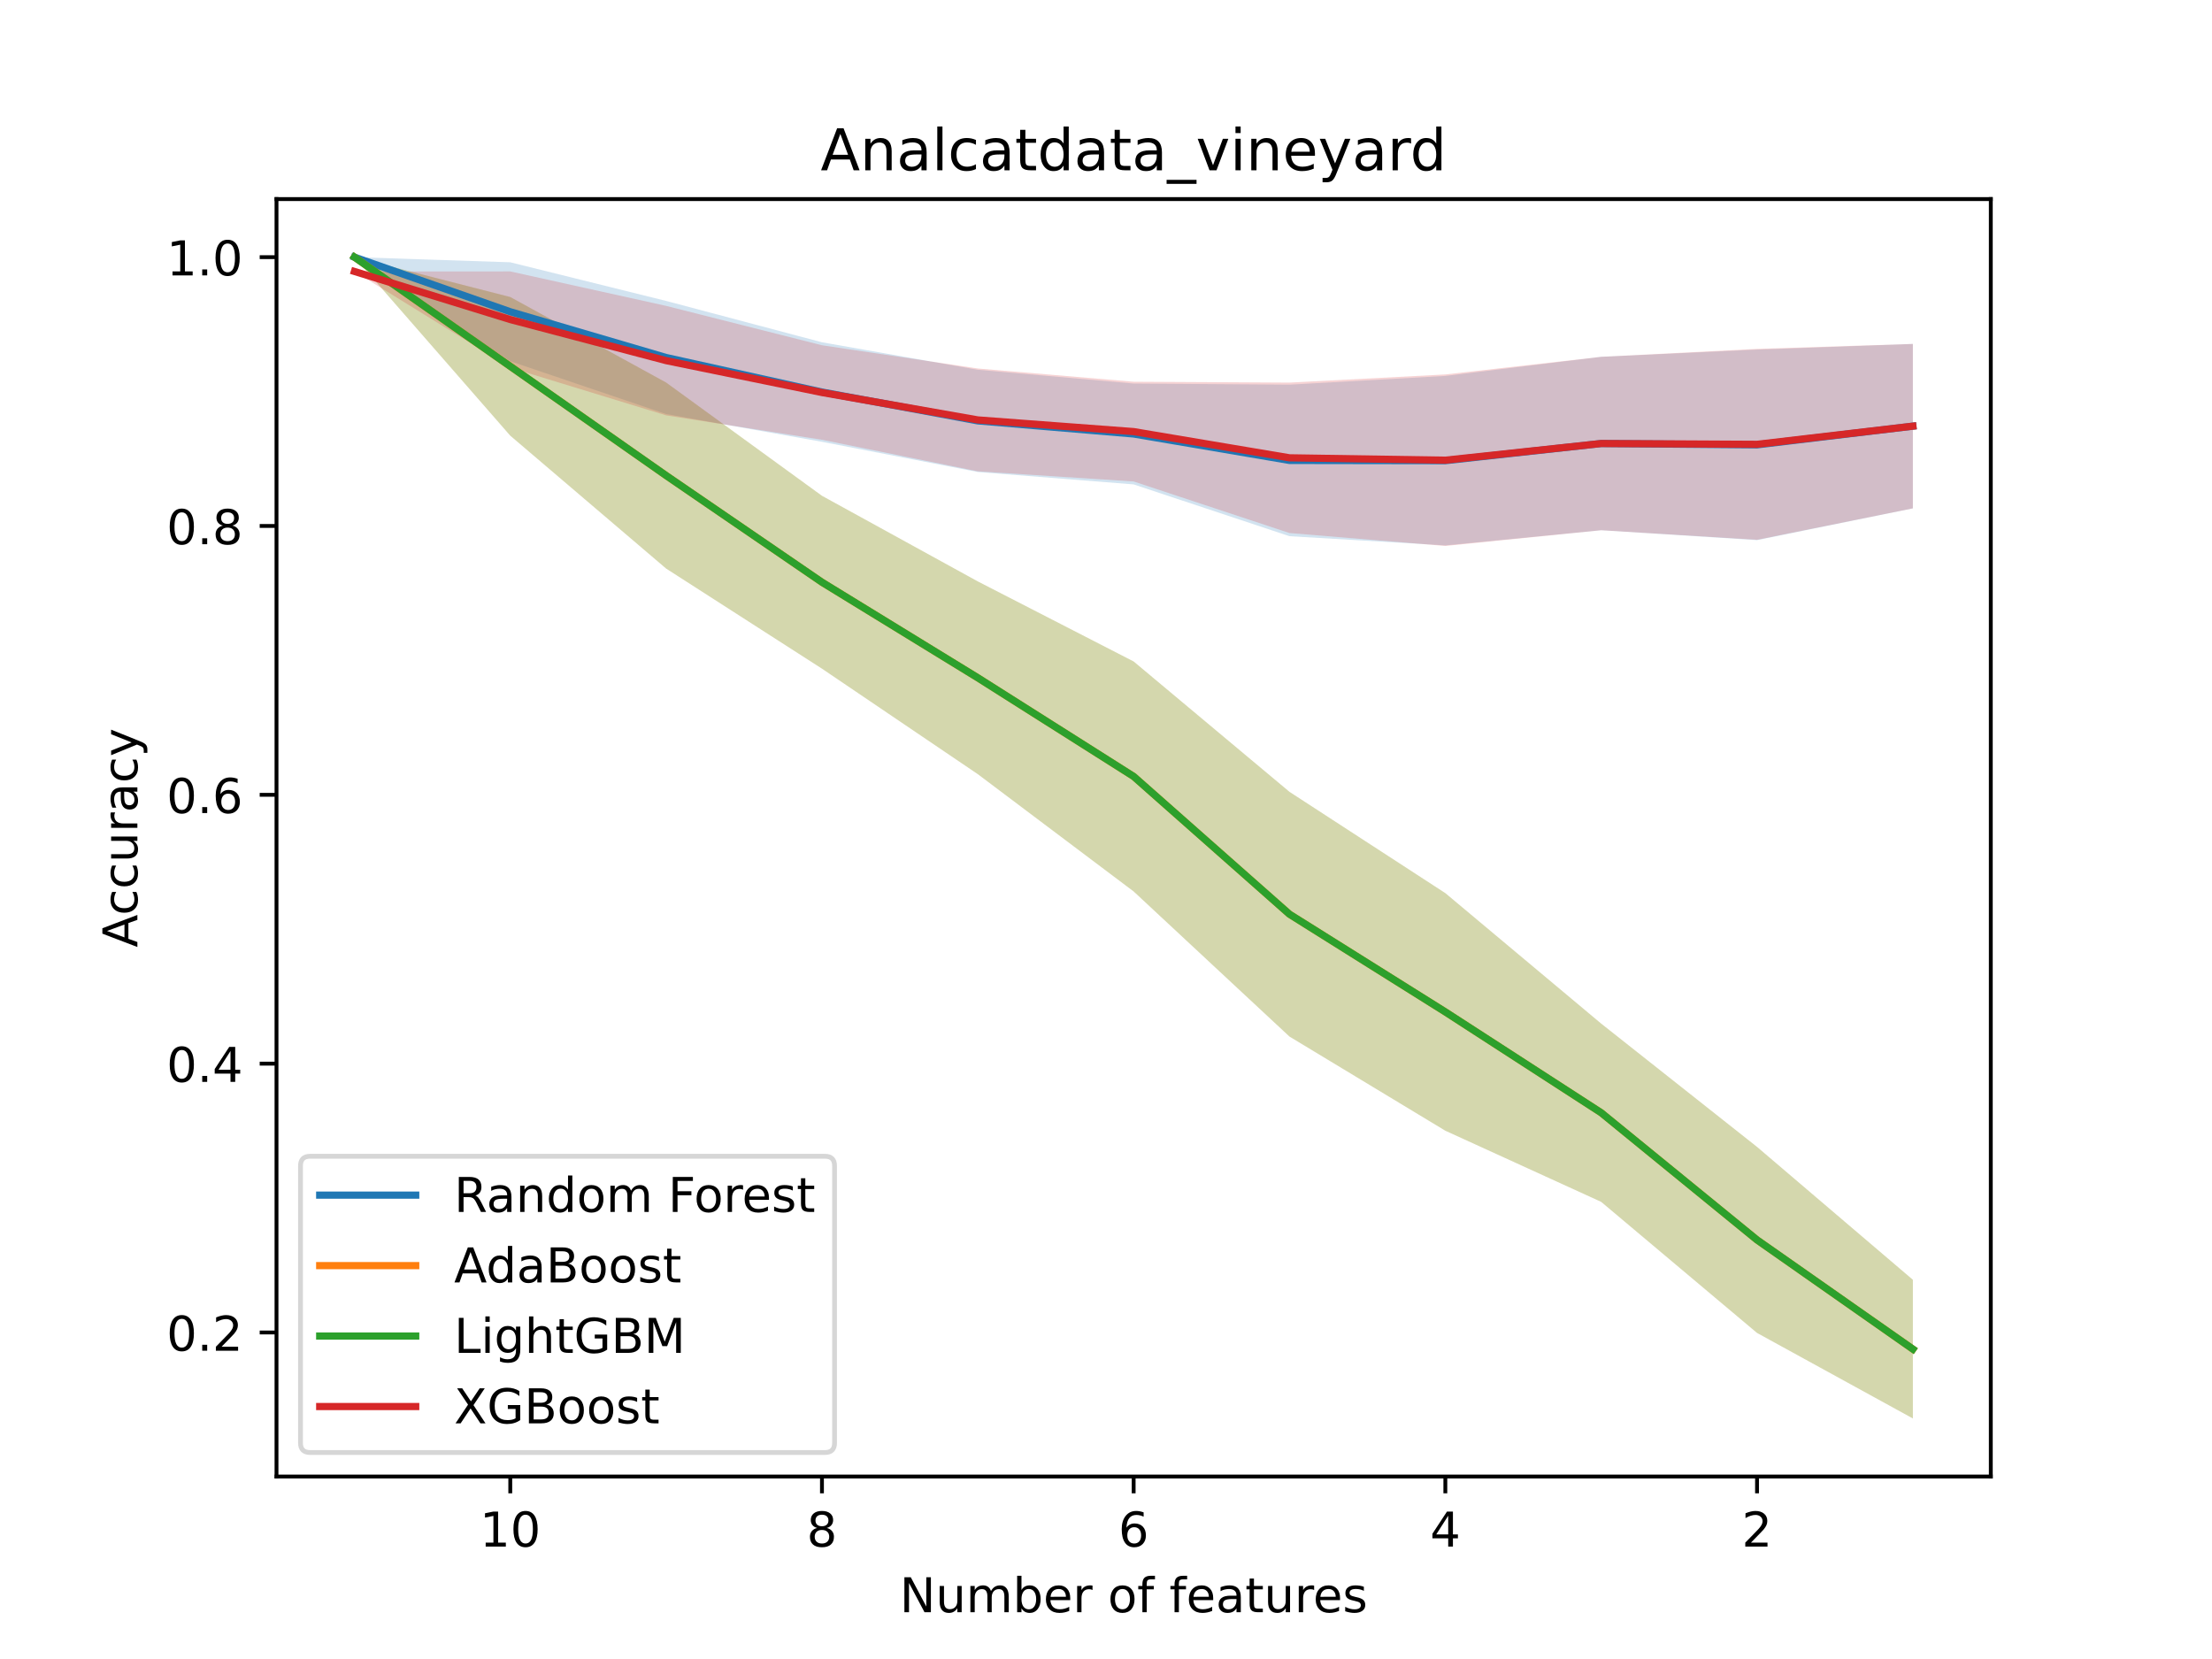 <?xml version="1.0" encoding="utf-8" standalone="no"?>
<!DOCTYPE svg PUBLIC "-//W3C//DTD SVG 1.1//EN"
  "http://www.w3.org/Graphics/SVG/1.1/DTD/svg11.dtd">
<!-- Created with matplotlib (https://matplotlib.org/) -->
<svg height="345.6pt" version="1.1" viewBox="0 0 460.8 345.6" width="460.8pt" xmlns="http://www.w3.org/2000/svg" xmlns:xlink="http://www.w3.org/1999/xlink">
 <defs>
  <style type="text/css">*{stroke-linecap:butt;stroke-linejoin:round;}</style>
 </defs>
 <g id="figure_1">
  <g id="patch_1">
   <path d="M 0 345.6 
L 460.8 345.6 
L 460.8 0 
L 0 0 
z
" style="fill:#ffffff;"/>
  </g>
  <g id="axes_1">
   <g id="patch_2">
    <path d="M 57.6 307.584 
L 414.72 307.584 
L 414.72 41.472 
L 57.6 41.472 
z
" style="fill:#ffffff;"/>
   </g>
   <g id="PolyCollection_1">
    <path clip-path="url(#p0614fee5c7)" d="M 73.833 53.568 
L 73.833 53.568 
L 106.298 75.247 
L 138.764 86.26 
L 171.229 92.036 
L 203.695 98.326 
L 236.16 100.91 
L 268.625 111.7 
L 301.091 113.619 
L 333.556 110.455 
L 366.022 112.522 
L 398.487 105.9 
L 398.487 71.646 
L 398.487 71.646 
L 366.022 72.823 
L 333.556 74.33 
L 301.091 78.316 
L 268.625 80.135 
L 236.16 79.903 
L 203.695 77.027 
L 171.229 71.301 
L 138.764 62.688 
L 106.298 54.637 
L 73.833 53.568 
z
" style="fill:#1f77b4;fill-opacity:0.2;"/>
   </g>
   <g id="PolyCollection_2">
    <path clip-path="url(#p0614fee5c7)" d="M 73.833 53.568 
L 73.833 53.568 
L 106.298 90.758 
L 138.764 118.439 
L 171.229 139.292 
L 203.695 161.27 
L 236.16 185.703 
L 268.625 215.936 
L 301.091 235.548 
L 333.556 250.369 
L 366.022 277.674 
L 398.487 295.488 
L 398.487 266.604 
L 398.487 266.604 
L 366.022 238.922 
L 333.556 213.24 
L 301.091 186.058 
L 268.625 164.959 
L 236.16 137.799 
L 203.695 121.123 
L 171.229 103.284 
L 138.764 79.688 
L 106.298 61.874 
L 73.833 53.568 
z
" style="fill:#ff7f0e;fill-opacity:0.2;"/>
   </g>
   <g id="PolyCollection_3">
    <path clip-path="url(#p0614fee5c7)" d="M 73.833 53.568 
L 73.833 53.568 
L 106.298 90.758 
L 138.764 118.439 
L 171.229 139.292 
L 203.695 161.27 
L 236.16 185.703 
L 268.625 215.936 
L 301.091 235.548 
L 333.556 250.369 
L 366.022 277.674 
L 398.487 295.488 
L 398.487 266.604 
L 398.487 266.604 
L 366.022 238.922 
L 333.556 213.24 
L 301.091 186.058 
L 268.625 164.959 
L 236.16 137.799 
L 203.695 121.123 
L 171.229 103.284 
L 138.764 79.688 
L 106.298 61.874 
L 73.833 53.568 
z
" style="fill:#2ca02c;fill-opacity:0.2;"/>
   </g>
   <g id="PolyCollection_4">
    <path clip-path="url(#p0614fee5c7)" d="M 73.833 56.547 
L 73.833 56.547 
L 106.298 76.59 
L 138.764 86.527 
L 171.229 91.61 
L 203.695 98.192 
L 236.16 100.298 
L 268.625 111.04 
L 301.091 113.731 
L 333.556 110.455 
L 366.022 112.448 
L 398.487 105.9 
L 398.487 71.646 
L 398.487 71.646 
L 366.022 72.68 
L 333.556 74.33 
L 301.091 78.005 
L 268.625 79.703 
L 236.16 79.523 
L 203.695 76.763 
L 171.229 71.926 
L 138.764 63.721 
L 106.298 56.543 
L 73.833 56.547 
z
" style="fill:#d62728;fill-opacity:0.2;"/>
   </g>
   <g id="matplotlib.axis_1">
    <g id="xtick_1">
     <g id="line2d_1">
      <defs>
       <path d="M 0 0 
L 0 3.5 
" id="me2d1179837" style="stroke:#000000;stroke-width:0.8;"/>
      </defs>
      <g>
       <use style="stroke:#000000;stroke-width:0.8;" x="366.022" xlink:href="#me2d1179837" y="307.584"/>
      </g>
     </g>
     <g id="text_1">
      <!-- 2 -->
      <g transform="translate(362.841 322.182)scale(0.1 -0.1)">
       <defs>
        <path d="M 19.188 8.297 
L 53.609 8.297 
L 53.609 0 
L 7.328 0 
L 7.328 8.297 
Q 12.938 14.109 22.625 23.891 
Q 32.328 33.688 34.812 36.531 
Q 39.547 41.844 41.422 45.531 
Q 43.312 49.219 43.312 52.781 
Q 43.312 58.594 39.234 62.25 
Q 35.156 65.922 28.609 65.922 
Q 23.969 65.922 18.812 64.312 
Q 13.672 62.703 7.812 59.422 
L 7.812 69.391 
Q 13.766 71.781 18.938 73 
Q 24.125 74.219 28.422 74.219 
Q 39.75 74.219 46.484 68.547 
Q 53.219 62.891 53.219 53.422 
Q 53.219 48.922 51.531 44.891 
Q 49.859 40.875 45.406 35.406 
Q 44.188 33.984 37.641 27.219 
Q 31.109 20.453 19.188 8.297 
z
" id="DejaVuSans-50"/>
       </defs>
       <use xlink:href="#DejaVuSans-50"/>
      </g>
     </g>
    </g>
    <g id="xtick_2">
     <g id="line2d_2">
      <g>
       <use style="stroke:#000000;stroke-width:0.8;" x="301.091" xlink:href="#me2d1179837" y="307.584"/>
      </g>
     </g>
     <g id="text_2">
      <!-- 4 -->
      <g transform="translate(297.91 322.182)scale(0.1 -0.1)">
       <defs>
        <path d="M 37.797 64.312 
L 12.891 25.391 
L 37.797 25.391 
z
M 35.203 72.906 
L 47.609 72.906 
L 47.609 25.391 
L 58.016 25.391 
L 58.016 17.188 
L 47.609 17.188 
L 47.609 0 
L 37.797 0 
L 37.797 17.188 
L 4.891 17.188 
L 4.891 26.703 
z
" id="DejaVuSans-52"/>
       </defs>
       <use xlink:href="#DejaVuSans-52"/>
      </g>
     </g>
    </g>
    <g id="xtick_3">
     <g id="line2d_3">
      <g>
       <use style="stroke:#000000;stroke-width:0.8;" x="236.16" xlink:href="#me2d1179837" y="307.584"/>
      </g>
     </g>
     <g id="text_3">
      <!-- 6 -->
      <g transform="translate(232.979 322.182)scale(0.1 -0.1)">
       <defs>
        <path d="M 33.016 40.375 
Q 26.375 40.375 22.484 35.828 
Q 18.609 31.297 18.609 23.391 
Q 18.609 15.531 22.484 10.953 
Q 26.375 6.391 33.016 6.391 
Q 39.656 6.391 43.531 10.953 
Q 47.406 15.531 47.406 23.391 
Q 47.406 31.297 43.531 35.828 
Q 39.656 40.375 33.016 40.375 
z
M 52.594 71.297 
L 52.594 62.312 
Q 48.875 64.062 45.094 64.984 
Q 41.312 65.922 37.594 65.922 
Q 27.828 65.922 22.672 59.328 
Q 17.531 52.734 16.797 39.406 
Q 19.672 43.656 24.016 45.922 
Q 28.375 48.188 33.594 48.188 
Q 44.578 48.188 50.953 41.516 
Q 57.328 34.859 57.328 23.391 
Q 57.328 12.156 50.688 5.359 
Q 44.047 -1.422 33.016 -1.422 
Q 20.359 -1.422 13.672 8.266 
Q 6.984 17.969 6.984 36.375 
Q 6.984 53.656 15.188 63.938 
Q 23.391 74.219 37.203 74.219 
Q 40.922 74.219 44.703 73.484 
Q 48.484 72.75 52.594 71.297 
z
" id="DejaVuSans-54"/>
       </defs>
       <use xlink:href="#DejaVuSans-54"/>
      </g>
     </g>
    </g>
    <g id="xtick_4">
     <g id="line2d_4">
      <g>
       <use style="stroke:#000000;stroke-width:0.8;" x="171.229" xlink:href="#me2d1179837" y="307.584"/>
      </g>
     </g>
     <g id="text_4">
      <!-- 8 -->
      <g transform="translate(168.048 322.182)scale(0.1 -0.1)">
       <defs>
        <path d="M 31.781 34.625 
Q 24.75 34.625 20.719 30.859 
Q 16.703 27.094 16.703 20.516 
Q 16.703 13.922 20.719 10.156 
Q 24.75 6.391 31.781 6.391 
Q 38.812 6.391 42.859 10.172 
Q 46.922 13.969 46.922 20.516 
Q 46.922 27.094 42.891 30.859 
Q 38.875 34.625 31.781 34.625 
z
M 21.922 38.812 
Q 15.578 40.375 12.031 44.719 
Q 8.5 49.078 8.5 55.328 
Q 8.5 64.062 14.719 69.141 
Q 20.953 74.219 31.781 74.219 
Q 42.672 74.219 48.875 69.141 
Q 55.078 64.062 55.078 55.328 
Q 55.078 49.078 51.531 44.719 
Q 48 40.375 41.703 38.812 
Q 48.828 37.156 52.797 32.312 
Q 56.781 27.484 56.781 20.516 
Q 56.781 9.906 50.312 4.234 
Q 43.844 -1.422 31.781 -1.422 
Q 19.734 -1.422 13.25 4.234 
Q 6.781 9.906 6.781 20.516 
Q 6.781 27.484 10.781 32.312 
Q 14.797 37.156 21.922 38.812 
z
M 18.312 54.391 
Q 18.312 48.734 21.844 45.562 
Q 25.391 42.391 31.781 42.391 
Q 38.141 42.391 41.719 45.562 
Q 45.312 48.734 45.312 54.391 
Q 45.312 60.062 41.719 63.234 
Q 38.141 66.406 31.781 66.406 
Q 25.391 66.406 21.844 63.234 
Q 18.312 60.062 18.312 54.391 
z
" id="DejaVuSans-56"/>
       </defs>
       <use xlink:href="#DejaVuSans-56"/>
      </g>
     </g>
    </g>
    <g id="xtick_5">
     <g id="line2d_5">
      <g>
       <use style="stroke:#000000;stroke-width:0.8;" x="106.298" xlink:href="#me2d1179837" y="307.584"/>
      </g>
     </g>
     <g id="text_5">
      <!-- 10 -->
      <g transform="translate(99.936 322.182)scale(0.1 -0.1)">
       <defs>
        <path d="M 12.406 8.297 
L 28.516 8.297 
L 28.516 63.922 
L 10.984 60.406 
L 10.984 69.391 
L 28.422 72.906 
L 38.281 72.906 
L 38.281 8.297 
L 54.391 8.297 
L 54.391 0 
L 12.406 0 
z
" id="DejaVuSans-49"/>
        <path d="M 31.781 66.406 
Q 24.172 66.406 20.328 58.906 
Q 16.5 51.422 16.5 36.375 
Q 16.5 21.391 20.328 13.891 
Q 24.172 6.391 31.781 6.391 
Q 39.453 6.391 43.281 13.891 
Q 47.125 21.391 47.125 36.375 
Q 47.125 51.422 43.281 58.906 
Q 39.453 66.406 31.781 66.406 
z
M 31.781 74.219 
Q 44.047 74.219 50.516 64.516 
Q 56.984 54.828 56.984 36.375 
Q 56.984 17.969 50.516 8.266 
Q 44.047 -1.422 31.781 -1.422 
Q 19.531 -1.422 13.062 8.266 
Q 6.594 17.969 6.594 36.375 
Q 6.594 54.828 13.062 64.516 
Q 19.531 74.219 31.781 74.219 
z
" id="DejaVuSans-48"/>
       </defs>
       <use xlink:href="#DejaVuSans-49"/>
       <use x="63.623" xlink:href="#DejaVuSans-48"/>
      </g>
     </g>
    </g>
    <g id="text_6">
     <!-- Number of features -->
     <g transform="translate(187.423 335.861)scale(0.1 -0.1)">
      <defs>
       <path d="M 9.812 72.906 
L 23.094 72.906 
L 55.422 11.922 
L 55.422 72.906 
L 64.984 72.906 
L 64.984 0 
L 51.703 0 
L 19.391 60.984 
L 19.391 0 
L 9.812 0 
z
" id="DejaVuSans-78"/>
       <path d="M 8.5 21.578 
L 8.5 54.688 
L 17.484 54.688 
L 17.484 21.922 
Q 17.484 14.156 20.5 10.266 
Q 23.531 6.391 29.594 6.391 
Q 36.859 6.391 41.078 11.031 
Q 45.312 15.672 45.312 23.688 
L 45.312 54.688 
L 54.297 54.688 
L 54.297 0 
L 45.312 0 
L 45.312 8.406 
Q 42.047 3.422 37.719 1 
Q 33.406 -1.422 27.688 -1.422 
Q 18.266 -1.422 13.375 4.438 
Q 8.5 10.297 8.5 21.578 
z
M 31.109 56 
z
" id="DejaVuSans-117"/>
       <path d="M 52 44.188 
Q 55.375 50.25 60.062 53.125 
Q 64.75 56 71.094 56 
Q 79.641 56 84.281 50.016 
Q 88.922 44.047 88.922 33.016 
L 88.922 0 
L 79.891 0 
L 79.891 32.719 
Q 79.891 40.578 77.094 44.375 
Q 74.312 48.188 68.609 48.188 
Q 61.625 48.188 57.562 43.547 
Q 53.516 38.922 53.516 30.906 
L 53.516 0 
L 44.484 0 
L 44.484 32.719 
Q 44.484 40.625 41.703 44.406 
Q 38.922 48.188 33.109 48.188 
Q 26.219 48.188 22.156 43.531 
Q 18.109 38.875 18.109 30.906 
L 18.109 0 
L 9.078 0 
L 9.078 54.688 
L 18.109 54.688 
L 18.109 46.188 
Q 21.188 51.219 25.484 53.609 
Q 29.781 56 35.688 56 
Q 41.656 56 45.828 52.969 
Q 50 49.953 52 44.188 
z
" id="DejaVuSans-109"/>
       <path d="M 48.688 27.297 
Q 48.688 37.203 44.609 42.844 
Q 40.531 48.484 33.406 48.484 
Q 26.266 48.484 22.188 42.844 
Q 18.109 37.203 18.109 27.297 
Q 18.109 17.391 22.188 11.75 
Q 26.266 6.109 33.406 6.109 
Q 40.531 6.109 44.609 11.75 
Q 48.688 17.391 48.688 27.297 
z
M 18.109 46.391 
Q 20.953 51.266 25.266 53.625 
Q 29.594 56 35.594 56 
Q 45.562 56 51.781 48.094 
Q 58.016 40.188 58.016 27.297 
Q 58.016 14.406 51.781 6.484 
Q 45.562 -1.422 35.594 -1.422 
Q 29.594 -1.422 25.266 0.953 
Q 20.953 3.328 18.109 8.203 
L 18.109 0 
L 9.078 0 
L 9.078 75.984 
L 18.109 75.984 
z
" id="DejaVuSans-98"/>
       <path d="M 56.203 29.594 
L 56.203 25.203 
L 14.891 25.203 
Q 15.484 15.922 20.484 11.062 
Q 25.484 6.203 34.422 6.203 
Q 39.594 6.203 44.453 7.469 
Q 49.312 8.734 54.109 11.281 
L 54.109 2.781 
Q 49.266 0.734 44.188 -0.344 
Q 39.109 -1.422 33.891 -1.422 
Q 20.797 -1.422 13.156 6.188 
Q 5.516 13.812 5.516 26.812 
Q 5.516 40.234 12.766 48.109 
Q 20.016 56 32.328 56 
Q 43.359 56 49.781 48.891 
Q 56.203 41.797 56.203 29.594 
z
M 47.219 32.234 
Q 47.125 39.594 43.094 43.984 
Q 39.062 48.391 32.422 48.391 
Q 24.906 48.391 20.391 44.141 
Q 15.875 39.891 15.188 32.172 
z
" id="DejaVuSans-101"/>
       <path d="M 41.109 46.297 
Q 39.594 47.172 37.812 47.578 
Q 36.031 48 33.891 48 
Q 26.266 48 22.188 43.047 
Q 18.109 38.094 18.109 28.812 
L 18.109 0 
L 9.078 0 
L 9.078 54.688 
L 18.109 54.688 
L 18.109 46.188 
Q 20.953 51.172 25.484 53.578 
Q 30.031 56 36.531 56 
Q 37.453 56 38.578 55.875 
Q 39.703 55.766 41.062 55.516 
z
" id="DejaVuSans-114"/>
       <path id="DejaVuSans-32"/>
       <path d="M 30.609 48.391 
Q 23.391 48.391 19.188 42.75 
Q 14.984 37.109 14.984 27.297 
Q 14.984 17.484 19.156 11.844 
Q 23.344 6.203 30.609 6.203 
Q 37.797 6.203 41.984 11.859 
Q 46.188 17.531 46.188 27.297 
Q 46.188 37.016 41.984 42.703 
Q 37.797 48.391 30.609 48.391 
z
M 30.609 56 
Q 42.328 56 49.016 48.375 
Q 55.719 40.766 55.719 27.297 
Q 55.719 13.875 49.016 6.219 
Q 42.328 -1.422 30.609 -1.422 
Q 18.844 -1.422 12.172 6.219 
Q 5.516 13.875 5.516 27.297 
Q 5.516 40.766 12.172 48.375 
Q 18.844 56 30.609 56 
z
" id="DejaVuSans-111"/>
       <path d="M 37.109 75.984 
L 37.109 68.5 
L 28.516 68.5 
Q 23.688 68.5 21.797 66.547 
Q 19.922 64.594 19.922 59.516 
L 19.922 54.688 
L 34.719 54.688 
L 34.719 47.703 
L 19.922 47.703 
L 19.922 0 
L 10.891 0 
L 10.891 47.703 
L 2.297 47.703 
L 2.297 54.688 
L 10.891 54.688 
L 10.891 58.5 
Q 10.891 67.625 15.141 71.797 
Q 19.391 75.984 28.609 75.984 
z
" id="DejaVuSans-102"/>
       <path d="M 34.281 27.484 
Q 23.391 27.484 19.188 25 
Q 14.984 22.516 14.984 16.5 
Q 14.984 11.719 18.141 8.906 
Q 21.297 6.109 26.703 6.109 
Q 34.188 6.109 38.703 11.406 
Q 43.219 16.703 43.219 25.484 
L 43.219 27.484 
z
M 52.203 31.203 
L 52.203 0 
L 43.219 0 
L 43.219 8.297 
Q 40.141 3.328 35.547 0.953 
Q 30.953 -1.422 24.312 -1.422 
Q 15.922 -1.422 10.953 3.297 
Q 6 8.016 6 15.922 
Q 6 25.141 12.172 29.828 
Q 18.359 34.516 30.609 34.516 
L 43.219 34.516 
L 43.219 35.406 
Q 43.219 41.609 39.141 45 
Q 35.062 48.391 27.688 48.391 
Q 23 48.391 18.547 47.266 
Q 14.109 46.141 10.016 43.891 
L 10.016 52.203 
Q 14.938 54.109 19.578 55.047 
Q 24.219 56 28.609 56 
Q 40.484 56 46.344 49.844 
Q 52.203 43.703 52.203 31.203 
z
" id="DejaVuSans-97"/>
       <path d="M 18.312 70.219 
L 18.312 54.688 
L 36.812 54.688 
L 36.812 47.703 
L 18.312 47.703 
L 18.312 18.016 
Q 18.312 11.328 20.141 9.422 
Q 21.969 7.516 27.594 7.516 
L 36.812 7.516 
L 36.812 0 
L 27.594 0 
Q 17.188 0 13.234 3.875 
Q 9.281 7.766 9.281 18.016 
L 9.281 47.703 
L 2.688 47.703 
L 2.688 54.688 
L 9.281 54.688 
L 9.281 70.219 
z
" id="DejaVuSans-116"/>
       <path d="M 44.281 53.078 
L 44.281 44.578 
Q 40.484 46.531 36.375 47.5 
Q 32.281 48.484 27.875 48.484 
Q 21.188 48.484 17.844 46.438 
Q 14.5 44.391 14.5 40.281 
Q 14.5 37.156 16.891 35.375 
Q 19.281 33.594 26.516 31.984 
L 29.594 31.297 
Q 39.156 29.25 43.188 25.516 
Q 47.219 21.781 47.219 15.094 
Q 47.219 7.469 41.188 3.016 
Q 35.156 -1.422 24.609 -1.422 
Q 20.219 -1.422 15.453 -0.562 
Q 10.688 0.297 5.422 2 
L 5.422 11.281 
Q 10.406 8.688 15.234 7.391 
Q 20.062 6.109 24.812 6.109 
Q 31.156 6.109 34.562 8.281 
Q 37.984 10.453 37.984 14.406 
Q 37.984 18.062 35.516 20.016 
Q 33.062 21.969 24.703 23.781 
L 21.578 24.516 
Q 13.234 26.266 9.516 29.906 
Q 5.812 33.547 5.812 39.891 
Q 5.812 47.609 11.281 51.797 
Q 16.75 56 26.812 56 
Q 31.781 56 36.172 55.266 
Q 40.578 54.547 44.281 53.078 
z
" id="DejaVuSans-115"/>
      </defs>
      <use xlink:href="#DejaVuSans-78"/>
      <use x="74.805" xlink:href="#DejaVuSans-117"/>
      <use x="138.184" xlink:href="#DejaVuSans-109"/>
      <use x="235.596" xlink:href="#DejaVuSans-98"/>
      <use x="299.072" xlink:href="#DejaVuSans-101"/>
      <use x="360.596" xlink:href="#DejaVuSans-114"/>
      <use x="401.709" xlink:href="#DejaVuSans-32"/>
      <use x="433.496" xlink:href="#DejaVuSans-111"/>
      <use x="494.678" xlink:href="#DejaVuSans-102"/>
      <use x="529.883" xlink:href="#DejaVuSans-32"/>
      <use x="561.67" xlink:href="#DejaVuSans-102"/>
      <use x="596.875" xlink:href="#DejaVuSans-101"/>
      <use x="658.398" xlink:href="#DejaVuSans-97"/>
      <use x="719.678" xlink:href="#DejaVuSans-116"/>
      <use x="758.887" xlink:href="#DejaVuSans-117"/>
      <use x="822.266" xlink:href="#DejaVuSans-114"/>
      <use x="861.129" xlink:href="#DejaVuSans-101"/>
      <use x="922.652" xlink:href="#DejaVuSans-115"/>
     </g>
    </g>
   </g>
   <g id="matplotlib.axis_2">
    <g id="ytick_1">
     <g id="line2d_6">
      <defs>
       <path d="M 0 0 
L -3.5 0 
" id="m31b210fbbb" style="stroke:#000000;stroke-width:0.8;"/>
      </defs>
      <g>
       <use style="stroke:#000000;stroke-width:0.8;" x="57.6" xlink:href="#m31b210fbbb" y="277.58"/>
      </g>
     </g>
     <g id="text_7">
      <!-- 0.2 -->
      <g transform="translate(34.697 281.379)scale(0.1 -0.1)">
       <defs>
        <path d="M 10.688 12.406 
L 21 12.406 
L 21 0 
L 10.688 0 
z
" id="DejaVuSans-46"/>
       </defs>
       <use xlink:href="#DejaVuSans-48"/>
       <use x="63.623" xlink:href="#DejaVuSans-46"/>
       <use x="95.41" xlink:href="#DejaVuSans-50"/>
      </g>
     </g>
    </g>
    <g id="ytick_2">
     <g id="line2d_7">
      <g>
       <use style="stroke:#000000;stroke-width:0.8;" x="57.6" xlink:href="#m31b210fbbb" y="221.577"/>
      </g>
     </g>
     <g id="text_8">
      <!-- 0.4 -->
      <g transform="translate(34.697 225.376)scale(0.1 -0.1)">
       <use xlink:href="#DejaVuSans-48"/>
       <use x="63.623" xlink:href="#DejaVuSans-46"/>
       <use x="95.41" xlink:href="#DejaVuSans-52"/>
      </g>
     </g>
    </g>
    <g id="ytick_3">
     <g id="line2d_8">
      <g>
       <use style="stroke:#000000;stroke-width:0.8;" x="57.6" xlink:href="#m31b210fbbb" y="165.574"/>
      </g>
     </g>
     <g id="text_9">
      <!-- 0.6 -->
      <g transform="translate(34.697 169.373)scale(0.1 -0.1)">
       <use xlink:href="#DejaVuSans-48"/>
       <use x="63.623" xlink:href="#DejaVuSans-46"/>
       <use x="95.41" xlink:href="#DejaVuSans-54"/>
      </g>
     </g>
    </g>
    <g id="ytick_4">
     <g id="line2d_9">
      <g>
       <use style="stroke:#000000;stroke-width:0.8;" x="57.6" xlink:href="#m31b210fbbb" y="109.571"/>
      </g>
     </g>
     <g id="text_10">
      <!-- 0.8 -->
      <g transform="translate(34.697 113.37)scale(0.1 -0.1)">
       <use xlink:href="#DejaVuSans-48"/>
       <use x="63.623" xlink:href="#DejaVuSans-46"/>
       <use x="95.41" xlink:href="#DejaVuSans-56"/>
      </g>
     </g>
    </g>
    <g id="ytick_5">
     <g id="line2d_10">
      <g>
       <use style="stroke:#000000;stroke-width:0.8;" x="57.6" xlink:href="#m31b210fbbb" y="53.568"/>
      </g>
     </g>
     <g id="text_11">
      <!-- 1.0 -->
      <g transform="translate(34.697 57.367)scale(0.1 -0.1)">
       <use xlink:href="#DejaVuSans-49"/>
       <use x="63.623" xlink:href="#DejaVuSans-46"/>
       <use x="95.41" xlink:href="#DejaVuSans-48"/>
      </g>
     </g>
    </g>
    <g id="text_12">
     <!-- Accuracy -->
     <g transform="translate(28.617 197.356)rotate(-90)scale(0.1 -0.1)">
      <defs>
       <path d="M 34.188 63.188 
L 20.797 26.906 
L 47.609 26.906 
z
M 28.609 72.906 
L 39.797 72.906 
L 67.578 0 
L 57.328 0 
L 50.688 18.703 
L 17.828 18.703 
L 11.188 0 
L 0.781 0 
z
" id="DejaVuSans-65"/>
       <path d="M 48.781 52.594 
L 48.781 44.188 
Q 44.969 46.297 41.141 47.344 
Q 37.312 48.391 33.406 48.391 
Q 24.656 48.391 19.812 42.844 
Q 14.984 37.312 14.984 27.297 
Q 14.984 17.281 19.812 11.734 
Q 24.656 6.203 33.406 6.203 
Q 37.312 6.203 41.141 7.25 
Q 44.969 8.297 48.781 10.406 
L 48.781 2.094 
Q 45.016 0.344 40.984 -0.531 
Q 36.969 -1.422 32.422 -1.422 
Q 20.062 -1.422 12.781 6.344 
Q 5.516 14.109 5.516 27.297 
Q 5.516 40.672 12.859 48.328 
Q 20.219 56 33.016 56 
Q 37.156 56 41.109 55.141 
Q 45.062 54.297 48.781 52.594 
z
" id="DejaVuSans-99"/>
       <path d="M 32.172 -5.078 
Q 28.375 -14.844 24.75 -17.812 
Q 21.141 -20.797 15.094 -20.797 
L 7.906 -20.797 
L 7.906 -13.281 
L 13.188 -13.281 
Q 16.891 -13.281 18.938 -11.516 
Q 21 -9.766 23.484 -3.219 
L 25.094 0.875 
L 2.984 54.688 
L 12.5 54.688 
L 29.594 11.922 
L 46.688 54.688 
L 56.203 54.688 
z
" id="DejaVuSans-121"/>
      </defs>
      <use xlink:href="#DejaVuSans-65"/>
      <use x="66.658" xlink:href="#DejaVuSans-99"/>
      <use x="121.639" xlink:href="#DejaVuSans-99"/>
      <use x="176.619" xlink:href="#DejaVuSans-117"/>
      <use x="239.998" xlink:href="#DejaVuSans-114"/>
      <use x="281.111" xlink:href="#DejaVuSans-97"/>
      <use x="342.391" xlink:href="#DejaVuSans-99"/>
      <use x="397.371" xlink:href="#DejaVuSans-121"/>
     </g>
    </g>
   </g>
   <g id="line2d_11">
    <path clip-path="url(#p0614fee5c7)" d="M 73.833 53.568 
L 106.298 64.942 
L 138.764 74.474 
L 171.229 81.669 
L 203.695 87.676 
L 236.16 90.407 
L 268.625 95.918 
L 301.091 95.967 
L 333.556 92.393 
L 366.022 92.673 
L 398.487 88.773 
" style="fill:none;stroke:#1f77b4;stroke-linecap:square;stroke-width:1.5;"/>
   </g>
   <g id="line2d_12">
    <path clip-path="url(#p0614fee5c7)" d="M 73.833 53.568 
L 106.298 76.316 
L 138.764 99.064 
L 171.229 121.288 
L 203.695 141.197 
L 236.16 161.751 
L 268.625 190.448 
L 301.091 210.803 
L 333.556 231.804 
L 366.022 258.298 
L 398.487 281.046 
" style="fill:none;stroke:#ff7f0e;stroke-linecap:square;stroke-width:1.5;"/>
   </g>
   <g id="line2d_13">
    <path clip-path="url(#p0614fee5c7)" d="M 73.833 53.568 
L 106.298 76.316 
L 138.764 99.064 
L 171.229 121.288 
L 203.695 141.197 
L 236.16 161.751 
L 268.625 190.448 
L 301.091 210.803 
L 333.556 231.804 
L 366.022 258.298 
L 398.487 281.046 
" style="fill:none;stroke:#2ca02c;stroke-linecap:square;stroke-width:1.5;"/>
   </g>
   <g id="line2d_14">
    <path clip-path="url(#p0614fee5c7)" d="M 73.833 56.547 
L 106.298 66.567 
L 138.764 75.124 
L 171.229 81.768 
L 203.695 87.478 
L 236.16 89.91 
L 268.625 95.372 
L 301.091 95.868 
L 333.556 92.393 
L 366.022 92.564 
L 398.487 88.773 
" style="fill:none;stroke:#d62728;stroke-linecap:square;stroke-width:1.5;"/>
   </g>
   <g id="patch_3">
    <path d="M 57.6 307.584 
L 57.6 41.472 
" style="fill:none;stroke:#000000;stroke-linecap:square;stroke-linejoin:miter;stroke-width:0.8;"/>
   </g>
   <g id="patch_4">
    <path d="M 414.72 307.584 
L 414.72 41.472 
" style="fill:none;stroke:#000000;stroke-linecap:square;stroke-linejoin:miter;stroke-width:0.8;"/>
   </g>
   <g id="patch_5">
    <path d="M 57.6 307.584 
L 414.72 307.584 
" style="fill:none;stroke:#000000;stroke-linecap:square;stroke-linejoin:miter;stroke-width:0.8;"/>
   </g>
   <g id="patch_6">
    <path d="M 57.6 41.472 
L 414.72 41.472 
" style="fill:none;stroke:#000000;stroke-linecap:square;stroke-linejoin:miter;stroke-width:0.8;"/>
   </g>
   <g id="text_13">
    <!-- Analcatdata_vineyard -->
    <g transform="translate(170.955 35.472)scale(0.12 -0.12)">
     <defs>
      <path d="M 54.891 33.016 
L 54.891 0 
L 45.906 0 
L 45.906 32.719 
Q 45.906 40.484 42.875 44.328 
Q 39.844 48.188 33.797 48.188 
Q 26.516 48.188 22.312 43.547 
Q 18.109 38.922 18.109 30.906 
L 18.109 0 
L 9.078 0 
L 9.078 54.688 
L 18.109 54.688 
L 18.109 46.188 
Q 21.344 51.125 25.703 53.562 
Q 30.078 56 35.797 56 
Q 45.219 56 50.047 50.172 
Q 54.891 44.344 54.891 33.016 
z
" id="DejaVuSans-110"/>
      <path d="M 9.422 75.984 
L 18.406 75.984 
L 18.406 0 
L 9.422 0 
z
" id="DejaVuSans-108"/>
      <path d="M 45.406 46.391 
L 45.406 75.984 
L 54.391 75.984 
L 54.391 0 
L 45.406 0 
L 45.406 8.203 
Q 42.578 3.328 38.25 0.953 
Q 33.938 -1.422 27.875 -1.422 
Q 17.969 -1.422 11.734 6.484 
Q 5.516 14.406 5.516 27.297 
Q 5.516 40.188 11.734 48.094 
Q 17.969 56 27.875 56 
Q 33.938 56 38.25 53.625 
Q 42.578 51.266 45.406 46.391 
z
M 14.797 27.297 
Q 14.797 17.391 18.875 11.75 
Q 22.953 6.109 30.078 6.109 
Q 37.203 6.109 41.297 11.75 
Q 45.406 17.391 45.406 27.297 
Q 45.406 37.203 41.297 42.844 
Q 37.203 48.484 30.078 48.484 
Q 22.953 48.484 18.875 42.844 
Q 14.797 37.203 14.797 27.297 
z
" id="DejaVuSans-100"/>
      <path d="M 50.984 -16.609 
L 50.984 -23.578 
L -0.984 -23.578 
L -0.984 -16.609 
z
" id="DejaVuSans-95"/>
      <path d="M 2.984 54.688 
L 12.5 54.688 
L 29.594 8.797 
L 46.688 54.688 
L 56.203 54.688 
L 35.688 0 
L 23.484 0 
z
" id="DejaVuSans-118"/>
      <path d="M 9.422 54.688 
L 18.406 54.688 
L 18.406 0 
L 9.422 0 
z
M 9.422 75.984 
L 18.406 75.984 
L 18.406 64.594 
L 9.422 64.594 
z
" id="DejaVuSans-105"/>
     </defs>
     <use xlink:href="#DejaVuSans-65"/>
     <use x="68.408" xlink:href="#DejaVuSans-110"/>
     <use x="131.787" xlink:href="#DejaVuSans-97"/>
     <use x="193.066" xlink:href="#DejaVuSans-108"/>
     <use x="220.85" xlink:href="#DejaVuSans-99"/>
     <use x="275.83" xlink:href="#DejaVuSans-97"/>
     <use x="337.109" xlink:href="#DejaVuSans-116"/>
     <use x="376.318" xlink:href="#DejaVuSans-100"/>
     <use x="439.795" xlink:href="#DejaVuSans-97"/>
     <use x="501.074" xlink:href="#DejaVuSans-116"/>
     <use x="540.283" xlink:href="#DejaVuSans-97"/>
     <use x="601.562" xlink:href="#DejaVuSans-95"/>
     <use x="651.562" xlink:href="#DejaVuSans-118"/>
     <use x="710.742" xlink:href="#DejaVuSans-105"/>
     <use x="738.525" xlink:href="#DejaVuSans-110"/>
     <use x="801.904" xlink:href="#DejaVuSans-101"/>
     <use x="863.428" xlink:href="#DejaVuSans-121"/>
     <use x="922.607" xlink:href="#DejaVuSans-97"/>
     <use x="983.887" xlink:href="#DejaVuSans-114"/>
     <use x="1023.25" xlink:href="#DejaVuSans-100"/>
    </g>
   </g>
   <g id="legend_1">
    <g id="patch_7">
     <path d="M 64.6 302.584 
L 171.852 302.584 
Q 173.852 302.584 173.852 300.584 
L 173.852 242.871 
Q 173.852 240.871 171.852 240.871 
L 64.6 240.871 
Q 62.6 240.871 62.6 242.871 
L 62.6 300.584 
Q 62.6 302.584 64.6 302.584 
z
" style="fill:#ffffff;opacity:0.8;stroke:#cccccc;stroke-linejoin:miter;"/>
    </g>
    <g id="line2d_15">
     <path d="M 66.6 248.97 
L 86.6 248.97 
" style="fill:none;stroke:#1f77b4;stroke-linecap:square;stroke-width:1.5;"/>
    </g>
    <g id="line2d_16"/>
    <g id="text_14">
     <!-- Random Forest -->
     <g transform="translate(94.6 252.47)scale(0.1 -0.1)">
      <defs>
       <path d="M 44.391 34.188 
Q 47.562 33.109 50.562 29.594 
Q 53.562 26.078 56.594 19.922 
L 66.609 0 
L 56 0 
L 46.688 18.703 
Q 43.062 26.031 39.672 28.422 
Q 36.281 30.812 30.422 30.812 
L 19.672 30.812 
L 19.672 0 
L 9.812 0 
L 9.812 72.906 
L 32.078 72.906 
Q 44.578 72.906 50.734 67.672 
Q 56.891 62.453 56.891 51.906 
Q 56.891 45.016 53.688 40.469 
Q 50.484 35.938 44.391 34.188 
z
M 19.672 64.797 
L 19.672 38.922 
L 32.078 38.922 
Q 39.203 38.922 42.844 42.219 
Q 46.484 45.516 46.484 51.906 
Q 46.484 58.297 42.844 61.547 
Q 39.203 64.797 32.078 64.797 
z
" id="DejaVuSans-82"/>
       <path d="M 9.812 72.906 
L 51.703 72.906 
L 51.703 64.594 
L 19.672 64.594 
L 19.672 43.109 
L 48.578 43.109 
L 48.578 34.812 
L 19.672 34.812 
L 19.672 0 
L 9.812 0 
z
" id="DejaVuSans-70"/>
      </defs>
      <use xlink:href="#DejaVuSans-82"/>
      <use x="67.232" xlink:href="#DejaVuSans-97"/>
      <use x="128.512" xlink:href="#DejaVuSans-110"/>
      <use x="191.891" xlink:href="#DejaVuSans-100"/>
      <use x="255.367" xlink:href="#DejaVuSans-111"/>
      <use x="316.549" xlink:href="#DejaVuSans-109"/>
      <use x="413.961" xlink:href="#DejaVuSans-32"/>
      <use x="445.748" xlink:href="#DejaVuSans-70"/>
      <use x="499.643" xlink:href="#DejaVuSans-111"/>
      <use x="560.824" xlink:href="#DejaVuSans-114"/>
      <use x="599.688" xlink:href="#DejaVuSans-101"/>
      <use x="661.211" xlink:href="#DejaVuSans-115"/>
      <use x="713.311" xlink:href="#DejaVuSans-116"/>
     </g>
    </g>
    <g id="line2d_17">
     <path d="M 66.6 263.648 
L 86.6 263.648 
" style="fill:none;stroke:#ff7f0e;stroke-linecap:square;stroke-width:1.5;"/>
    </g>
    <g id="line2d_18"/>
    <g id="text_15">
     <!-- AdaBoost -->
     <g transform="translate(94.6 267.148)scale(0.1 -0.1)">
      <defs>
       <path d="M 19.672 34.812 
L 19.672 8.109 
L 35.5 8.109 
Q 43.453 8.109 47.281 11.406 
Q 51.125 14.703 51.125 21.484 
Q 51.125 28.328 47.281 31.562 
Q 43.453 34.812 35.5 34.812 
z
M 19.672 64.797 
L 19.672 42.828 
L 34.281 42.828 
Q 41.5 42.828 45.031 45.531 
Q 48.578 48.25 48.578 53.812 
Q 48.578 59.328 45.031 62.062 
Q 41.5 64.797 34.281 64.797 
z
M 9.812 72.906 
L 35.016 72.906 
Q 46.297 72.906 52.391 68.219 
Q 58.5 63.531 58.5 54.891 
Q 58.5 48.188 55.375 44.234 
Q 52.25 40.281 46.188 39.312 
Q 53.469 37.75 57.5 32.781 
Q 61.531 27.828 61.531 20.406 
Q 61.531 10.641 54.891 5.312 
Q 48.25 0 35.984 0 
L 9.812 0 
z
" id="DejaVuSans-66"/>
      </defs>
      <use xlink:href="#DejaVuSans-65"/>
      <use x="66.658" xlink:href="#DejaVuSans-100"/>
      <use x="130.135" xlink:href="#DejaVuSans-97"/>
      <use x="191.414" xlink:href="#DejaVuSans-66"/>
      <use x="260.018" xlink:href="#DejaVuSans-111"/>
      <use x="321.199" xlink:href="#DejaVuSans-111"/>
      <use x="382.381" xlink:href="#DejaVuSans-115"/>
      <use x="434.48" xlink:href="#DejaVuSans-116"/>
     </g>
    </g>
    <g id="line2d_19">
     <path d="M 66.6 278.326 
L 86.6 278.326 
" style="fill:none;stroke:#2ca02c;stroke-linecap:square;stroke-width:1.5;"/>
    </g>
    <g id="line2d_20"/>
    <g id="text_16">
     <!-- LightGBM -->
     <g transform="translate(94.6 281.826)scale(0.1 -0.1)">
      <defs>
       <path d="M 9.812 72.906 
L 19.672 72.906 
L 19.672 8.297 
L 55.172 8.297 
L 55.172 0 
L 9.812 0 
z
" id="DejaVuSans-76"/>
       <path d="M 45.406 27.984 
Q 45.406 37.75 41.375 43.109 
Q 37.359 48.484 30.078 48.484 
Q 22.859 48.484 18.828 43.109 
Q 14.797 37.75 14.797 27.984 
Q 14.797 18.266 18.828 12.891 
Q 22.859 7.516 30.078 7.516 
Q 37.359 7.516 41.375 12.891 
Q 45.406 18.266 45.406 27.984 
z
M 54.391 6.781 
Q 54.391 -7.172 48.188 -13.984 
Q 42 -20.797 29.203 -20.797 
Q 24.469 -20.797 20.266 -20.094 
Q 16.062 -19.391 12.109 -17.922 
L 12.109 -9.188 
Q 16.062 -11.328 19.922 -12.344 
Q 23.781 -13.375 27.781 -13.375 
Q 36.625 -13.375 41.016 -8.766 
Q 45.406 -4.156 45.406 5.172 
L 45.406 9.625 
Q 42.625 4.781 38.281 2.391 
Q 33.938 0 27.875 0 
Q 17.828 0 11.672 7.656 
Q 5.516 15.328 5.516 27.984 
Q 5.516 40.672 11.672 48.328 
Q 17.828 56 27.875 56 
Q 33.938 56 38.281 53.609 
Q 42.625 51.219 45.406 46.391 
L 45.406 54.688 
L 54.391 54.688 
z
" id="DejaVuSans-103"/>
       <path d="M 54.891 33.016 
L 54.891 0 
L 45.906 0 
L 45.906 32.719 
Q 45.906 40.484 42.875 44.328 
Q 39.844 48.188 33.797 48.188 
Q 26.516 48.188 22.312 43.547 
Q 18.109 38.922 18.109 30.906 
L 18.109 0 
L 9.078 0 
L 9.078 75.984 
L 18.109 75.984 
L 18.109 46.188 
Q 21.344 51.125 25.703 53.562 
Q 30.078 56 35.797 56 
Q 45.219 56 50.047 50.172 
Q 54.891 44.344 54.891 33.016 
z
" id="DejaVuSans-104"/>
       <path d="M 59.516 10.406 
L 59.516 29.984 
L 43.406 29.984 
L 43.406 38.094 
L 69.281 38.094 
L 69.281 6.781 
Q 63.578 2.734 56.688 0.656 
Q 49.812 -1.422 42 -1.422 
Q 24.906 -1.422 15.25 8.562 
Q 5.609 18.562 5.609 36.375 
Q 5.609 54.25 15.25 64.234 
Q 24.906 74.219 42 74.219 
Q 49.125 74.219 55.547 72.453 
Q 61.969 70.703 67.391 67.281 
L 67.391 56.781 
Q 61.922 61.422 55.766 63.766 
Q 49.609 66.109 42.828 66.109 
Q 29.438 66.109 22.719 58.641 
Q 16.016 51.172 16.016 36.375 
Q 16.016 21.625 22.719 14.156 
Q 29.438 6.688 42.828 6.688 
Q 48.047 6.688 52.141 7.594 
Q 56.25 8.5 59.516 10.406 
z
" id="DejaVuSans-71"/>
       <path d="M 9.812 72.906 
L 24.516 72.906 
L 43.109 23.297 
L 61.812 72.906 
L 76.516 72.906 
L 76.516 0 
L 66.891 0 
L 66.891 64.016 
L 48.094 14.016 
L 38.188 14.016 
L 19.391 64.016 
L 19.391 0 
L 9.812 0 
z
" id="DejaVuSans-77"/>
      </defs>
      <use xlink:href="#DejaVuSans-76"/>
      <use x="55.713" xlink:href="#DejaVuSans-105"/>
      <use x="83.496" xlink:href="#DejaVuSans-103"/>
      <use x="146.973" xlink:href="#DejaVuSans-104"/>
      <use x="210.352" xlink:href="#DejaVuSans-116"/>
      <use x="249.561" xlink:href="#DejaVuSans-71"/>
      <use x="327.051" xlink:href="#DejaVuSans-66"/>
      <use x="395.654" xlink:href="#DejaVuSans-77"/>
     </g>
    </g>
    <g id="line2d_21">
     <path d="M 66.6 293.004 
L 86.6 293.004 
" style="fill:none;stroke:#d62728;stroke-linecap:square;stroke-width:1.5;"/>
    </g>
    <g id="line2d_22"/>
    <g id="text_17">
     <!-- XGBoost -->
     <g transform="translate(94.6 296.504)scale(0.1 -0.1)">
      <defs>
       <path d="M 6.297 72.906 
L 16.891 72.906 
L 35.016 45.797 
L 53.219 72.906 
L 63.812 72.906 
L 40.375 37.891 
L 65.375 0 
L 54.781 0 
L 34.281 31 
L 13.625 0 
L 2.984 0 
L 29 38.922 
z
" id="DejaVuSans-88"/>
      </defs>
      <use xlink:href="#DejaVuSans-88"/>
      <use x="68.506" xlink:href="#DejaVuSans-71"/>
      <use x="145.996" xlink:href="#DejaVuSans-66"/>
      <use x="214.6" xlink:href="#DejaVuSans-111"/>
      <use x="275.781" xlink:href="#DejaVuSans-111"/>
      <use x="336.963" xlink:href="#DejaVuSans-115"/>
      <use x="389.062" xlink:href="#DejaVuSans-116"/>
     </g>
    </g>
   </g>
  </g>
 </g>
 <defs>
  <clipPath id="p0614fee5c7">
   <rect height="266.112" width="357.12" x="57.6" y="41.472"/>
  </clipPath>
 </defs>
</svg>
